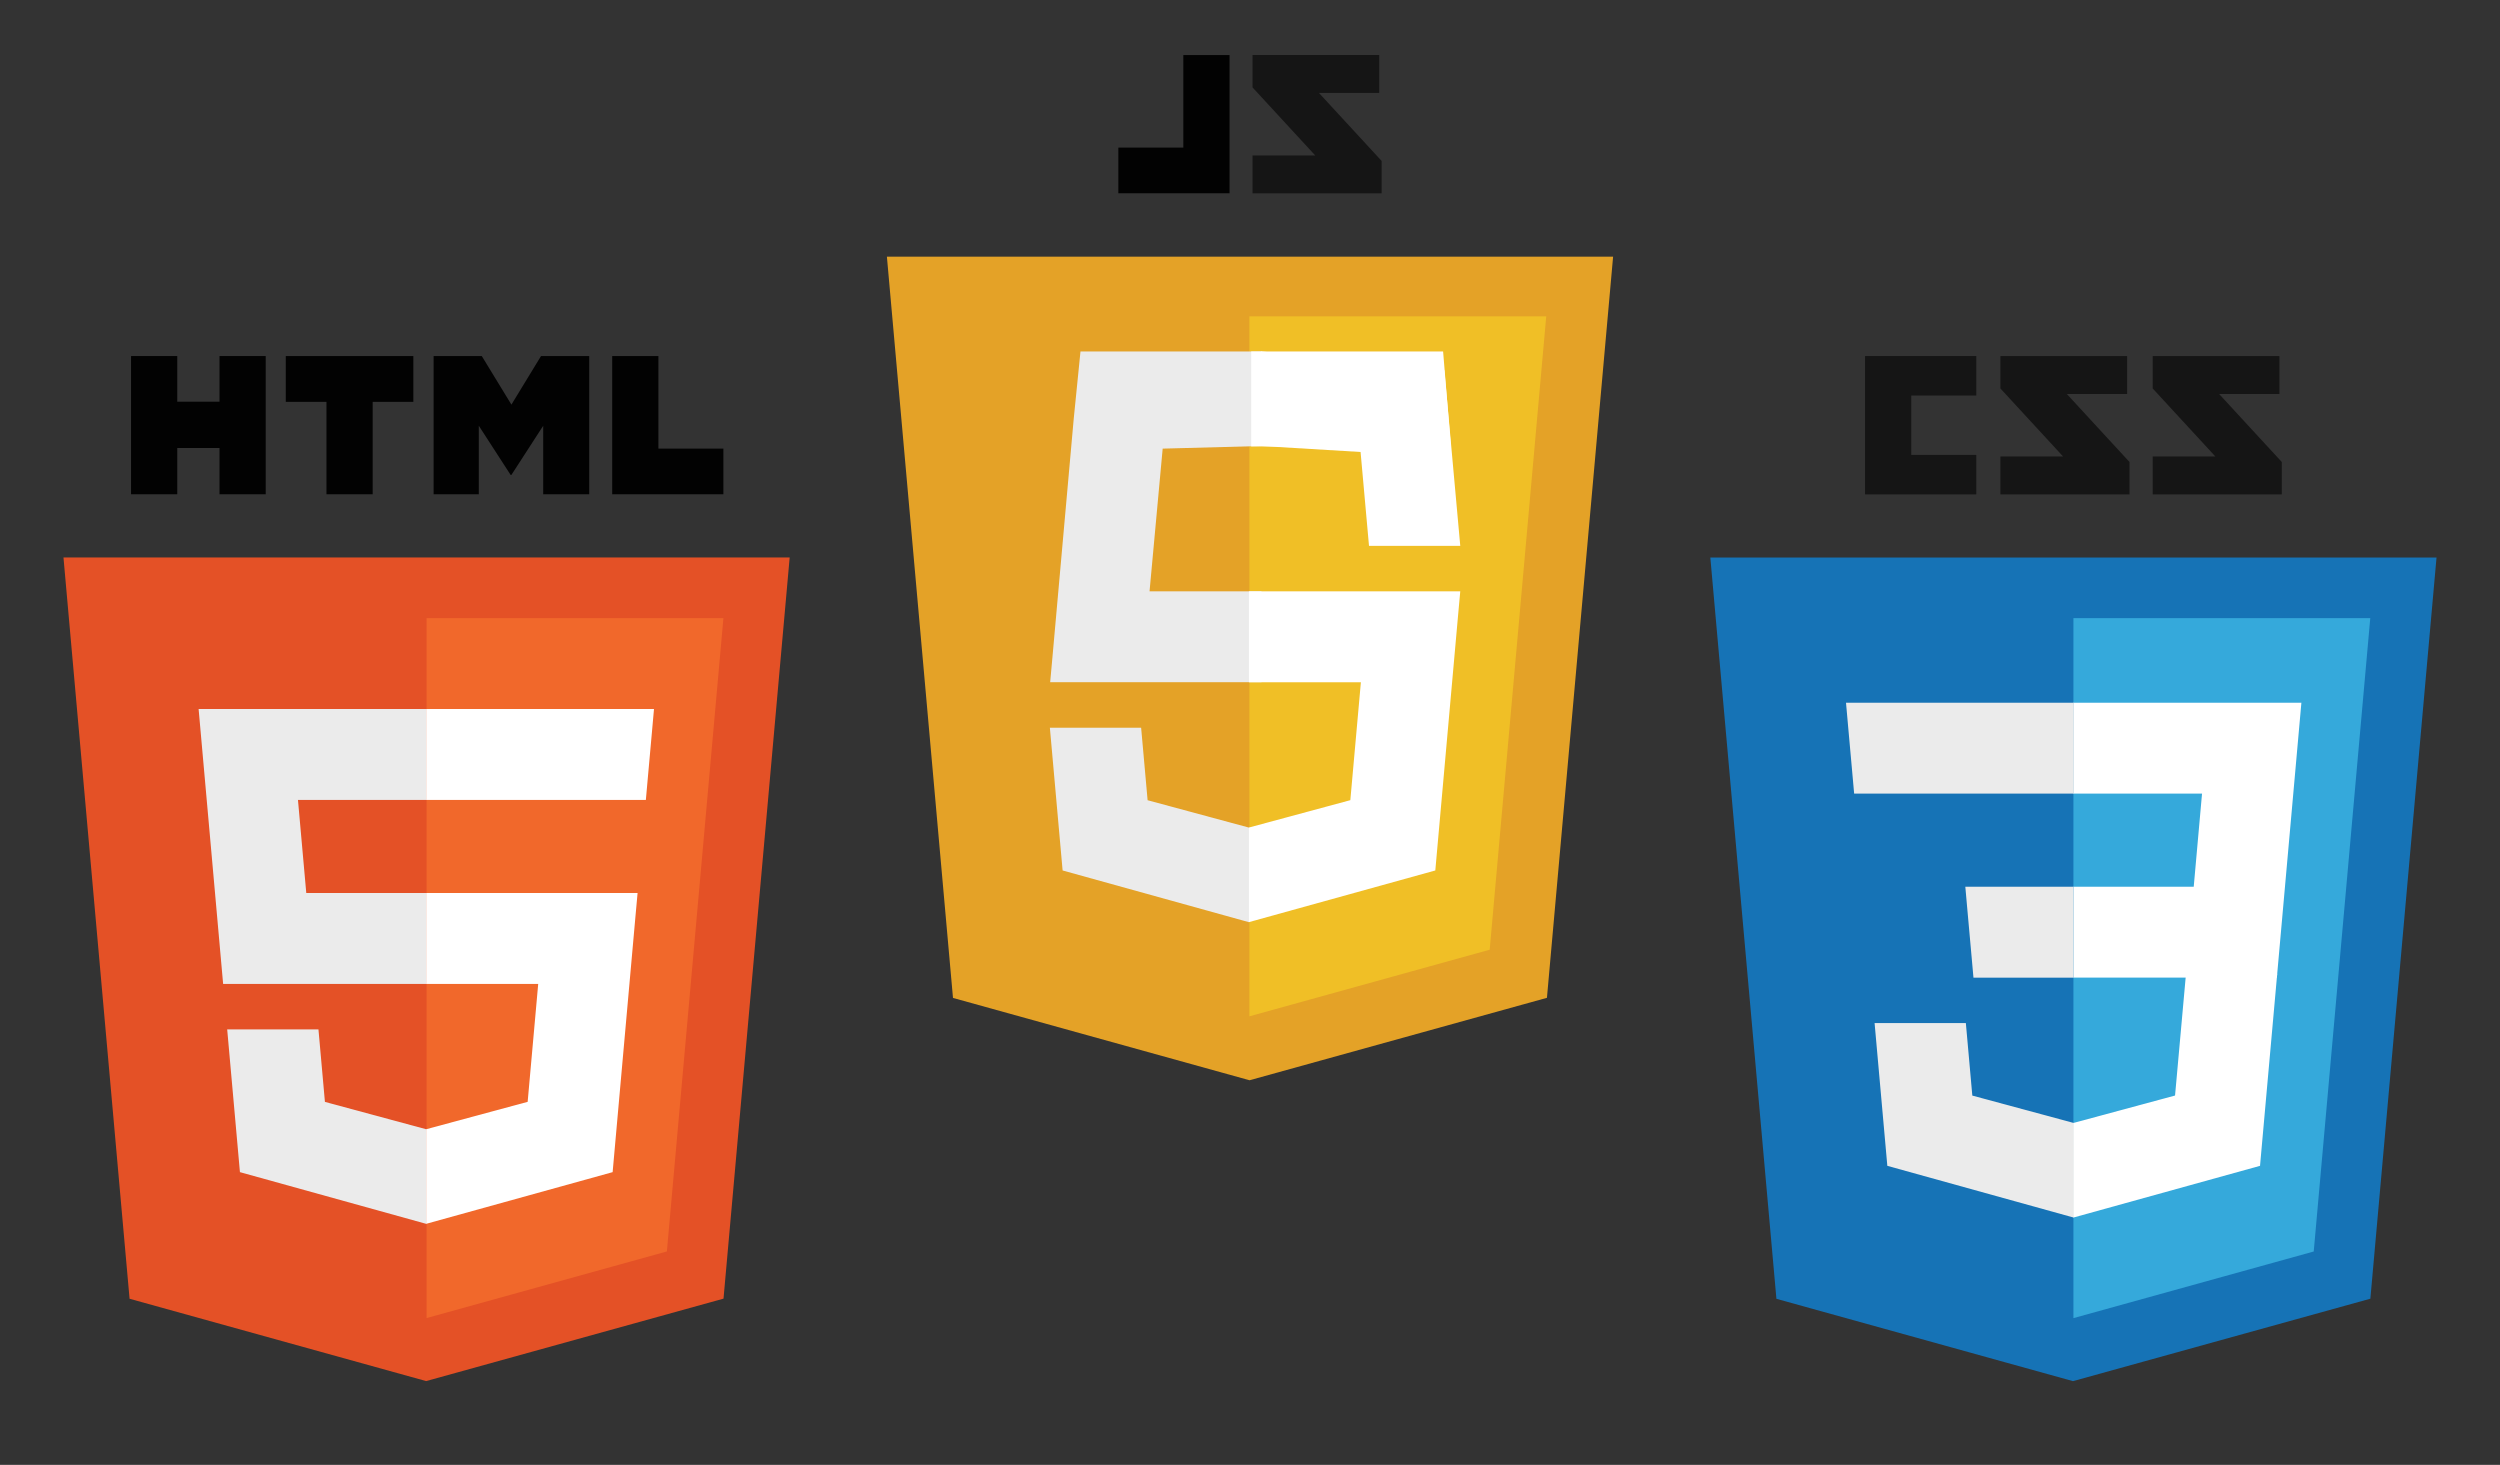 <?xml version="1.0" encoding="utf-8"?>
<!DOCTYPE svg PUBLIC "-//W3C//DTD SVG 1.1//EN" "http://www.w3.org/Graphics/SVG/1.1P/DTD/svg11.dtd">
<svg version="1.1" id="Layer_1" xmlns="http://www.w3.org/2000/svg" xmlns:xlink="http://www.w3.org/1999/xlink" x="0px" y="0px"
	 width="1024px" height="600px" viewBox="0 0 1024 600" enable-background="new 0 0 1024 600" xml:space="preserve">
<rect x="0" y="0" width="1024" height="600" fill="#333333" stroke="none"/>
<g>
	<polygon fill="#E45126" points="53.07,531.97 26,228.35 323.45,228.35 296.352,531.921 174.543,565.69 	"/>
	<polygon fill="#F1682B" points="174.725,539.878 273.152,512.591 296.31,253.175 174.725,253.175 	"/>
	<polygon fill="#EBEBEB" points="174.725,365.784 125.45,365.784 122.046,327.652 174.725,327.652 174.725,290.413 174.596,290.413 
		81.35,290.413 82.242,300.404 91.394,403.02 174.725,403.02 	"/>
	<polygon fill="#EBEBEB" points="174.725,462.491 174.562,462.538 133.09,451.338 130.438,421.641 110.287,421.641 93.058,421.641 
		98.275,480.108 174.553,501.284 174.725,501.235 	"/>
	<g>
		<path fill="#020202" d="M53.675,145.838h18.924v18.696H89.91v-18.696h18.925v56.618H89.911v-18.958h-17.31v18.958H53.675V145.838
			L53.675,145.838z"/>
		<path fill="#020202" d="M133.719,164.614h-16.66v-18.775h52.252v18.775h-16.667v37.843H133.72L133.719,164.614L133.719,164.614z"
			/>
		<path fill="#020202" d="M177.604,145.838h19.733l12.137,19.894l12.127-19.894h19.739v56.618h-18.846v-28.063l-13.021,20.13h-0.325
			l-13.028-20.13v28.063h-18.517L177.604,145.838L177.604,145.838z"/>
		<path fill="#020202" d="M250.758,145.838h18.929v37.903h26.612v18.714h-45.542L250.758,145.838L250.758,145.838z"/>
	</g>
	<polygon fill="#FFFFFF" points="174.596,365.784 174.596,403.02 220.45,403.02 216.128,451.312 174.596,462.524 174.596,501.267 
		250.936,480.108 251.495,473.817 260.246,375.783 261.154,365.784 251.12,365.784 	"/>
	<polygon fill="#FFFFFF" points="174.596,290.413 174.596,313.541 174.596,327.56 174.596,327.652 264.423,327.652 264.423,327.652 
		264.543,327.652 265.29,319.282 266.986,300.404 267.877,290.413 	"/>
</g>
<g>
	<g>
		<polygon fill="#151515" points="933.643,161.385 908.954,161.385 934.629,189.244 934.629,202.504 881.746,202.504 
			881.746,186.979 907.416,186.979 881.746,159.119 881.746,145.838 933.643,145.838 933.643,161.385 		"/>
		<polygon fill="#151515" points="871.265,161.385 846.576,161.385 872.25,189.244 872.25,202.504 819.367,202.504 819.367,186.979 
			845.039,186.979 819.367,159.119 819.367,145.838 871.265,145.838 871.265,161.385 		"/>
		<polygon fill="#151515" points="809.496,162.016 782.856,162.016 782.856,186.329 809.496,186.329 809.496,202.504 
			763.923,202.504 763.923,145.838 809.496,145.838 		"/>
	</g>
	<polygon fill="#1673B6" points="727.62,531.994 700.55,228.374 998,228.374 970.903,531.945 849.093,565.715 	"/>
	<polygon fill="#35A9DB" points="849.276,539.904 947.703,512.615 970.86,253.2 849.276,253.2 	"/>
	<g>
		<polygon fill="#FFFFFF" points="849.275,363.2 898.551,363.2 901.953,325.068 849.275,325.068 849.275,287.829 849.404,287.829 
			942.65,287.829 941.758,297.82 932.605,400.436 849.275,400.436 		"/>
		<polygon fill="#EBEBEB" points="849.498,459.907 849.336,459.954 807.863,448.754 805.212,419.057 785.061,419.057 
			767.832,419.057 773.049,477.525 849.326,498.701 849.498,498.652 		"/>
		<polygon fill="#FFFFFF" points="895.386,398.859 890.901,448.729 849.369,459.94 849.369,498.682 925.709,477.525 
			926.269,471.234 932.746,398.859 		"/>
		<polygon fill="#EBEBEB" points="849.404,287.829 849.404,310.957 849.404,324.976 849.404,325.068 759.576,325.068 
			759.576,325.068 759.457,325.068 758.711,316.698 757.014,297.82 756.123,287.829 		"/>
		<polygon fill="#EBEBEB" points="849.275,363.204 849.275,386.333 849.275,400.35 849.275,400.441 808.447,400.441 
			808.447,400.441 808.328,400.441 807.582,392.073 805.885,373.195 804.994,363.204 		"/>
	</g>
</g>
<g>
	<polygon fill="#E4A227" points="390.345,408.754 363.275,105.132 660.725,105.132 633.627,408.705 511.818,442.475 	"/>
	<polygon fill="#F0BF26" points="511.75,416.287 610.178,389 633.336,129.583 511.75,129.583 	"/>
	<g>
		<polygon fill="#151515" points="564.936,38.071 540.246,38.071 565.922,65.931 565.922,79.191 513.039,79.191 513.039,63.665 
			538.709,63.665 513.039,35.806 513.039,22.525 564.936,22.525 564.936,38.071 		"/>
		<path fill="#020202" d="M503.621,22.55v56.617h-45.543V60.453h26.613V22.55h18.928H503.621z"/>
	</g>
	<polygon fill="#EBEBEB" points="511.693,338.926 511.531,338.973 470.059,327.773 467.406,298.075 447.256,298.075 
		430.027,298.075 435.244,356.543 511.521,377.719 511.693,377.67 	"/>
	<polygon fill="#EBEBEB" points="516.709,279.437 516.709,242.2 470.855,242.2 476.232,183.758 516.812,182.677 516.709,143.954 
		442.565,143.954 439.811,171.403 431.059,269.438 430.151,279.437 440.186,279.437 	"/>
	<polygon fill="#FFFFFF" points="516.457,182.729 516.62,182.683 557.291,185.132 560.742,223.579 580.893,223.579 598.123,223.579 
		591.609,151.633 516.629,143.937 516.457,143.985 	"/>
	<polyline fill="#FFFFFF" points="594.284,182.843 591.093,143.954 512.49,143.954 512.49,168.106 512.49,182.746 512.49,182.843 
		594.284,182.843 	"/>
	<polygon fill="#FFFFFF" points="511.564,242.218 511.564,279.454 557.418,279.454 553.096,327.748 511.564,338.959 
		511.564,377.701 587.904,356.543 588.463,350.252 597.215,252.217 598.123,242.218 588.088,242.218 	"/>
	<path fill="#FFFFFF" d="M589.5,181.193"/>
</g>
</svg>
